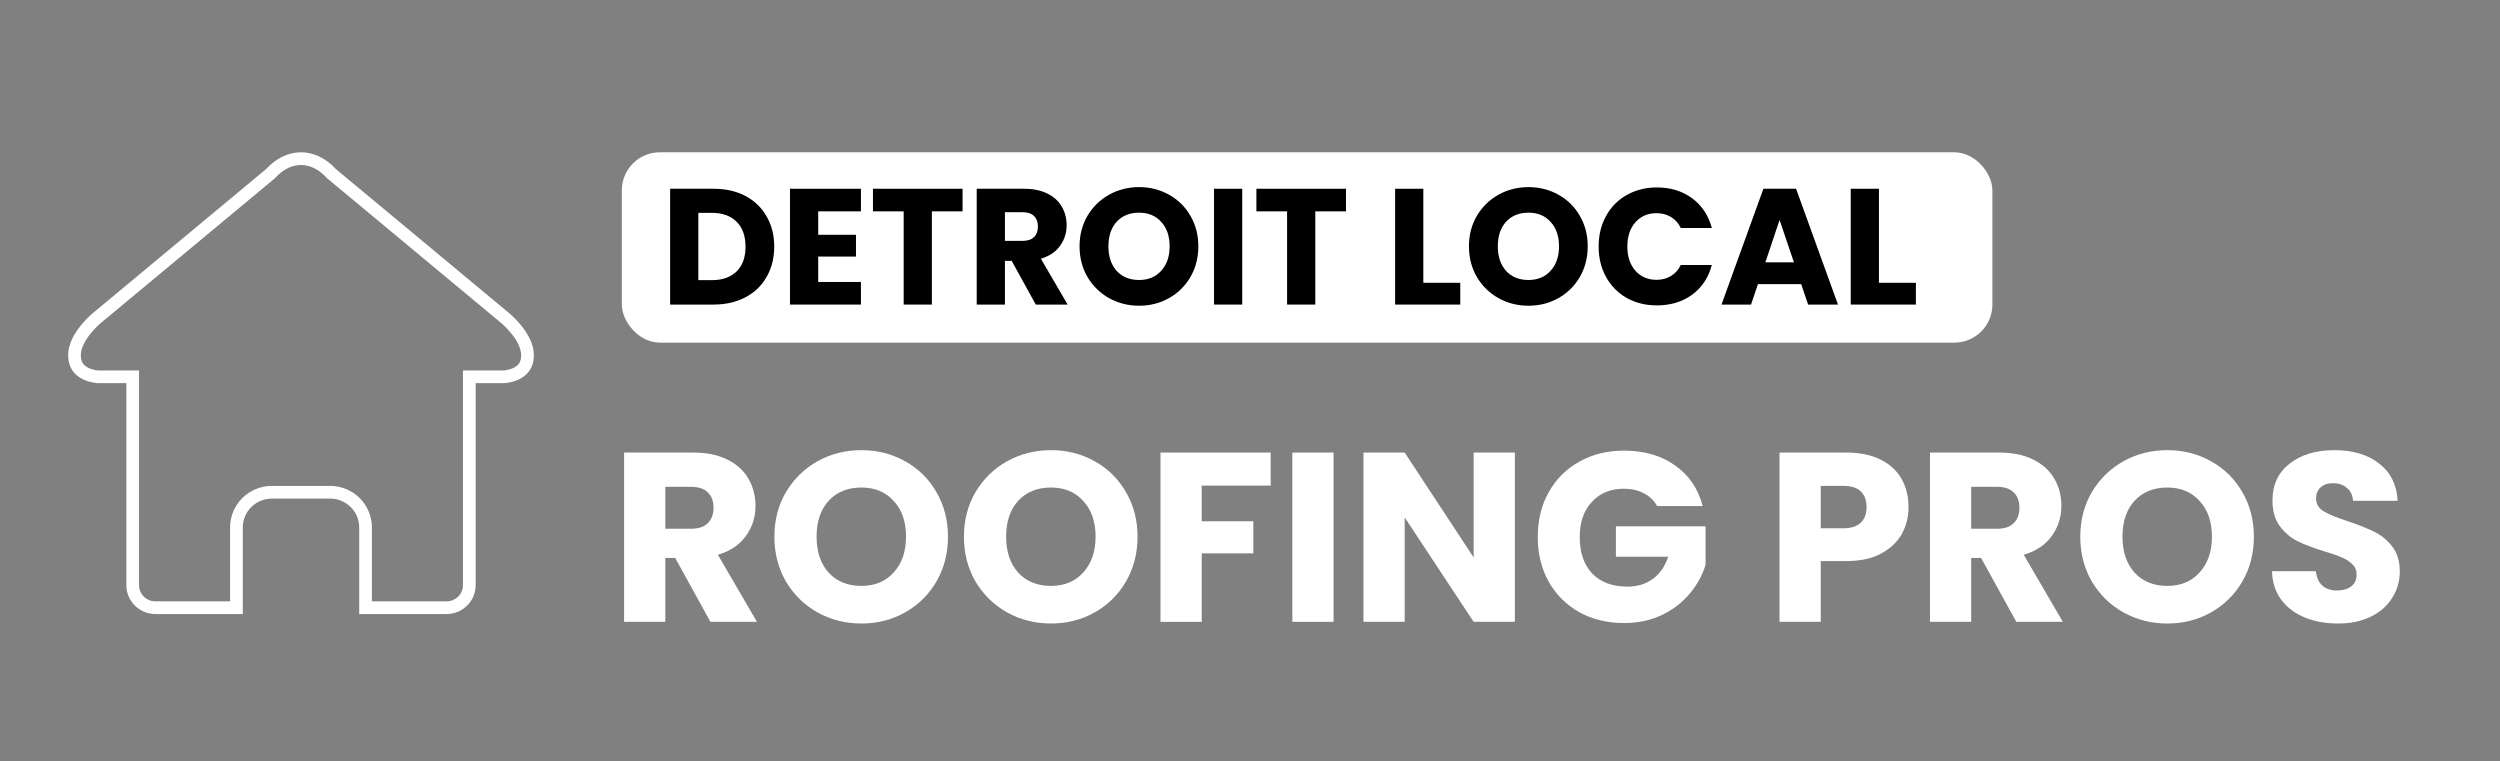 <svg width="197" height="60" viewBox="0 0 197 60" fill="none" xmlns="http://www.w3.org/2000/svg">
<rect x="0" y="0" width="197" height="60" fill="#808080" stroke="none"/>
<g clip-path="url(#clip0_1_2)">
<rect x="49" y="12" width="108" height="15" rx="3" fill="white"/>
<path d="M184.239 49.133C183.264 49.133 182.39 48.975 181.617 48.658C180.845 48.341 180.224 47.873 179.755 47.252C179.299 46.631 179.059 45.884 179.033 45.01H182.491C182.542 45.504 182.713 45.884 183.004 46.15C183.296 46.403 183.676 46.53 184.144 46.53C184.626 46.53 185.006 46.422 185.284 46.207C185.563 45.979 185.702 45.669 185.702 45.276C185.702 44.947 185.588 44.674 185.36 44.459C185.145 44.244 184.873 44.066 184.543 43.927C184.227 43.788 183.771 43.629 183.175 43.452C182.314 43.186 181.611 42.92 181.066 42.654C180.522 42.388 180.053 41.995 179.66 41.476C179.268 40.957 179.071 40.279 179.071 39.443C179.071 38.202 179.521 37.233 180.42 36.536C181.32 35.827 182.491 35.472 183.935 35.472C185.405 35.472 186.589 35.827 187.488 36.536C188.388 37.233 188.869 38.208 188.932 39.462H185.417C185.392 39.031 185.234 38.696 184.942 38.455C184.651 38.202 184.277 38.075 183.821 38.075C183.429 38.075 183.112 38.183 182.871 38.398C182.631 38.601 182.51 38.898 182.51 39.291C182.51 39.722 182.713 40.057 183.118 40.298C183.524 40.539 184.157 40.798 185.018 41.077C185.88 41.368 186.576 41.647 187.108 41.913C187.653 42.179 188.122 42.565 188.514 43.072C188.907 43.579 189.103 44.231 189.103 45.029C189.103 45.789 188.907 46.479 188.514 47.1C188.134 47.721 187.577 48.215 186.842 48.582C186.108 48.949 185.24 49.133 184.239 49.133Z" fill="white"/>
<path d="M170.785 49.133C169.531 49.133 168.378 48.842 167.327 48.259C166.288 47.676 165.458 46.866 164.838 45.827C164.23 44.776 163.926 43.598 163.926 42.293C163.926 40.988 164.23 39.817 164.838 38.778C165.458 37.739 166.288 36.929 167.327 36.346C168.378 35.763 169.531 35.472 170.785 35.472C172.039 35.472 173.185 35.763 174.224 36.346C175.275 36.929 176.098 37.739 176.694 38.778C177.302 39.817 177.606 40.988 177.606 42.293C177.606 43.598 177.302 44.776 176.694 45.827C176.086 46.866 175.262 47.676 174.224 48.259C173.185 48.842 172.039 49.133 170.785 49.133ZM170.785 46.169C171.849 46.169 172.697 45.814 173.331 45.105C173.977 44.396 174.3 43.458 174.3 42.293C174.3 41.115 173.977 40.178 173.331 39.481C172.697 38.772 171.849 38.417 170.785 38.417C169.708 38.417 168.847 38.765 168.201 39.462C167.567 40.159 167.251 41.102 167.251 42.293C167.251 43.471 167.567 44.415 168.201 45.124C168.847 45.821 169.708 46.169 170.785 46.169Z" fill="white"/>
<path d="M158.884 49L156.11 43.965H155.331V49H152.082V35.662H157.535C158.587 35.662 159.48 35.846 160.214 36.213C160.962 36.58 161.519 37.087 161.886 37.733C162.254 38.366 162.437 39.076 162.437 39.861C162.437 40.748 162.184 41.539 161.677 42.236C161.183 42.933 160.449 43.427 159.473 43.718L162.551 49H158.884ZM155.331 41.666H157.345C157.941 41.666 158.384 41.52 158.675 41.229C158.979 40.938 159.131 40.526 159.131 39.994C159.131 39.487 158.979 39.088 158.675 38.797C158.384 38.506 157.941 38.36 157.345 38.36H155.331V41.666Z" fill="white"/>
<path d="M150.391 39.956C150.391 40.729 150.214 41.438 149.859 42.084C149.504 42.717 148.96 43.23 148.225 43.623C147.49 44.016 146.578 44.212 145.489 44.212H143.475V49H140.226V35.662H145.489C146.553 35.662 147.452 35.846 148.187 36.213C148.922 36.58 149.473 37.087 149.84 37.733C150.207 38.379 150.391 39.12 150.391 39.956ZM145.242 41.628C145.863 41.628 146.325 41.482 146.629 41.191C146.933 40.9 147.085 40.488 147.085 39.956C147.085 39.424 146.933 39.012 146.629 38.721C146.325 38.43 145.863 38.284 145.242 38.284H143.475V41.628H145.242Z" fill="white"/>
<path d="M130.581 39.88C130.34 39.437 129.992 39.101 129.536 38.873C129.092 38.632 128.567 38.512 127.959 38.512C126.907 38.512 126.065 38.86 125.432 39.557C124.798 40.241 124.482 41.159 124.482 42.312C124.482 43.541 124.811 44.503 125.47 45.2C126.141 45.884 127.059 46.226 128.225 46.226C129.023 46.226 129.694 46.023 130.239 45.618C130.796 45.213 131.201 44.63 131.455 43.87H127.332V41.476H134.4V44.497C134.159 45.308 133.747 46.061 133.165 46.758C132.595 47.455 131.866 48.018 130.98 48.449C130.093 48.88 129.092 49.095 127.978 49.095C126.66 49.095 125.482 48.81 124.444 48.24C123.418 47.657 122.613 46.853 122.031 45.827C121.461 44.801 121.176 43.629 121.176 42.312C121.176 40.995 121.461 39.823 122.031 38.797C122.613 37.758 123.418 36.954 124.444 36.384C125.47 35.801 126.641 35.51 127.959 35.51C129.555 35.51 130.897 35.896 131.987 36.669C133.089 37.442 133.817 38.512 134.172 39.88H130.581Z" fill="white"/>
<path d="M119.372 49H116.123L110.689 40.773V49H107.44V35.662H110.689L116.123 43.927V35.662H119.372V49Z" fill="white"/>
<path d="M105.085 35.662V49H101.836V35.662H105.085Z" fill="white"/>
<path d="M100.129 35.662V38.265H94.695V41.077H98.761V43.604H94.695V49H91.446V35.662H100.129Z" fill="white"/>
<path d="M82.817 49.133C81.563 49.133 80.41 48.842 79.359 48.259C78.32 47.676 77.491 46.866 76.87 45.827C76.262 44.776 75.958 43.598 75.958 42.293C75.958 40.988 76.262 39.817 76.87 38.778C77.491 37.739 78.32 36.929 79.359 36.346C80.41 35.763 81.563 35.472 82.817 35.472C84.071 35.472 85.217 35.763 86.256 36.346C87.307 36.929 88.131 37.739 88.726 38.778C89.334 39.817 89.638 40.988 89.638 42.293C89.638 43.598 89.334 44.776 88.726 45.827C88.118 46.866 87.295 47.676 86.256 48.259C85.217 48.842 84.071 49.133 82.817 49.133ZM82.817 46.169C83.881 46.169 84.73 45.814 85.363 45.105C86.009 44.396 86.332 43.458 86.332 42.293C86.332 41.115 86.009 40.178 85.363 39.481C84.73 38.772 83.881 38.417 82.817 38.417C81.74 38.417 80.879 38.765 80.233 39.462C79.6 40.159 79.283 41.102 79.283 42.293C79.283 43.471 79.6 44.415 80.233 45.124C80.879 45.821 81.74 46.169 82.817 46.169Z" fill="white"/>
<path d="M67.88 49.133C66.626 49.133 65.474 48.842 64.422 48.259C63.384 47.676 62.554 46.866 61.934 45.827C61.325 44.776 61.022 43.598 61.022 42.293C61.022 40.988 61.325 39.817 61.934 38.778C62.554 37.739 63.384 36.929 64.422 36.346C65.474 35.763 66.626 35.472 67.88 35.472C69.135 35.472 70.281 35.763 71.32 36.346C72.371 36.929 73.194 37.739 73.79 38.778C74.397 39.817 74.701 40.988 74.701 42.293C74.701 43.598 74.397 44.776 73.79 45.827C73.181 46.866 72.358 47.676 71.32 48.259C70.281 48.842 69.135 49.133 67.88 49.133ZM67.88 46.169C68.945 46.169 69.793 45.814 70.427 45.105C71.073 44.396 71.395 43.458 71.395 42.293C71.395 41.115 71.073 40.178 70.427 39.481C69.793 38.772 68.945 38.417 67.88 38.417C66.804 38.417 65.942 38.765 65.296 39.462C64.663 40.159 64.347 41.102 64.347 42.293C64.347 43.471 64.663 44.415 65.296 45.124C65.942 45.821 66.804 46.169 67.88 46.169Z" fill="white"/>
<path d="M55.98 49L53.206 43.965H52.427V49H49.178V35.662H54.631C55.682 35.662 56.575 35.846 57.31 36.213C58.057 36.58 58.615 37.087 58.982 37.733C59.349 38.366 59.533 39.076 59.533 39.861C59.533 40.748 59.28 41.539 58.773 42.236C58.279 42.933 57.544 43.427 56.569 43.718L59.647 49H55.98ZM52.427 41.666H54.441C55.036 41.666 55.48 41.52 55.771 41.229C56.075 40.938 56.227 40.526 56.227 39.994C56.227 39.487 56.075 39.088 55.771 38.797C55.48 38.506 55.036 38.36 54.441 38.36H52.427V41.666Z" fill="white"/>
<path d="M148.06 22.284H150.972V24H145.837V14.874H148.06V22.284Z" fill="black"/>
<path d="M141.933 22.388H138.527L137.981 24H135.654L138.956 14.874H141.53L144.832 24H142.479L141.933 22.388ZM141.361 20.672L140.23 17.331L139.112 20.672H141.361Z" fill="black"/>
<path d="M125.973 19.424C125.973 18.523 126.168 17.721 126.558 17.019C126.948 16.308 127.49 15.758 128.183 15.368C128.885 14.969 129.678 14.77 130.562 14.77C131.645 14.77 132.573 15.056 133.344 15.628C134.115 16.2 134.631 16.98 134.891 17.968H132.447C132.265 17.587 132.005 17.296 131.667 17.097C131.338 16.898 130.961 16.798 130.536 16.798C129.851 16.798 129.297 17.036 128.872 17.513C128.447 17.99 128.235 18.627 128.235 19.424C128.235 20.221 128.447 20.858 128.872 21.335C129.297 21.812 129.851 22.05 130.536 22.05C130.961 22.05 131.338 21.95 131.667 21.751C132.005 21.552 132.265 21.261 132.447 20.88H134.891C134.631 21.868 134.115 22.648 133.344 23.22C132.573 23.783 131.645 24.065 130.562 24.065C129.678 24.065 128.885 23.87 128.183 23.48C127.49 23.081 126.948 22.531 126.558 21.829C126.168 21.127 125.973 20.325 125.973 19.424Z" fill="black"/>
<path d="M120.446 24.091C119.588 24.091 118.8 23.892 118.08 23.493C117.37 23.094 116.802 22.54 116.377 21.829C115.961 21.11 115.753 20.304 115.753 19.411C115.753 18.518 115.961 17.717 116.377 17.006C116.802 16.295 117.37 15.741 118.08 15.342C118.8 14.943 119.588 14.744 120.446 14.744C121.304 14.744 122.089 14.943 122.799 15.342C123.519 15.741 124.082 16.295 124.489 17.006C124.905 17.717 125.113 18.518 125.113 19.411C125.113 20.304 124.905 21.11 124.489 21.829C124.073 22.54 123.51 23.094 122.799 23.493C122.089 23.892 121.304 24.091 120.446 24.091ZM120.446 22.063C121.174 22.063 121.755 21.82 122.188 21.335C122.63 20.85 122.851 20.208 122.851 19.411C122.851 18.605 122.63 17.964 122.188 17.487C121.755 17.002 121.174 16.759 120.446 16.759C119.71 16.759 119.12 16.997 118.678 17.474C118.245 17.951 118.028 18.596 118.028 19.411C118.028 20.217 118.245 20.863 118.678 21.348C119.12 21.825 119.71 22.063 120.446 22.063Z" fill="black"/>
<path d="M112.158 22.284H115.07V24H109.935V14.874H112.158V22.284Z" fill="black"/>
<path d="M106.064 14.874V16.655H103.646V24H101.423V16.655H99.005V14.874H106.064Z" fill="black"/>
<path d="M97.888 14.874V24H95.665V14.874H97.888Z" fill="black"/>
<path d="M89.762 24.091C88.904 24.091 88.115 23.892 87.396 23.493C86.685 23.094 86.117 22.54 85.693 21.829C85.277 21.11 85.069 20.304 85.069 19.411C85.069 18.518 85.277 17.717 85.693 17.006C86.117 16.295 86.685 15.741 87.396 15.342C88.115 14.943 88.904 14.744 89.762 14.744C90.62 14.744 91.404 14.943 92.115 15.342C92.834 15.741 93.397 16.295 93.805 17.006C94.221 17.717 94.429 18.518 94.429 19.411C94.429 20.304 94.221 21.11 93.805 21.829C93.389 22.54 92.825 23.094 92.115 23.493C91.404 23.892 90.62 24.091 89.762 24.091ZM89.762 22.063C90.49 22.063 91.07 21.82 91.504 21.335C91.946 20.85 92.167 20.208 92.167 19.411C92.167 18.605 91.946 17.964 91.504 17.487C91.07 17.002 90.49 16.759 89.762 16.759C89.025 16.759 88.436 16.997 87.994 17.474C87.56 17.951 87.344 18.596 87.344 19.411C87.344 20.217 87.56 20.863 87.994 21.348C88.436 21.825 89.025 22.063 89.762 22.063Z" fill="black"/>
<path d="M81.619 24L79.721 20.555H79.188V24H76.965V14.874H80.696C81.415 14.874 82.026 15 82.529 15.251C83.04 15.502 83.422 15.849 83.673 16.291C83.924 16.724 84.05 17.21 84.05 17.747C84.05 18.354 83.877 18.895 83.53 19.372C83.192 19.849 82.689 20.187 82.022 20.386L84.128 24H81.619ZM79.188 18.982H80.566C80.974 18.982 81.277 18.882 81.476 18.683C81.684 18.484 81.788 18.202 81.788 17.838C81.788 17.491 81.684 17.218 81.476 17.019C81.277 16.82 80.974 16.72 80.566 16.72H79.188V18.982Z" fill="black"/>
<path d="M75.85 14.874V16.655H73.431V24H71.209V16.655H68.79V14.874H75.85Z" fill="black"/>
<path d="M64.474 16.655V18.501H67.451V20.217H64.474V22.219H67.841V24H62.251V14.874H67.841V16.655H64.474Z" fill="black"/>
<path d="M56.225 14.874C57.187 14.874 58.028 15.065 58.747 15.446C59.466 15.827 60.021 16.365 60.411 17.058C60.81 17.743 61.009 18.536 61.009 19.437C61.009 20.33 60.81 21.123 60.411 21.816C60.021 22.509 59.462 23.047 58.734 23.428C58.015 23.809 57.178 24 56.225 24H52.806V14.874H56.225ZM56.082 22.076C56.923 22.076 57.577 21.846 58.045 21.387C58.513 20.928 58.747 20.278 58.747 19.437C58.747 18.596 58.513 17.942 58.045 17.474C57.577 17.006 56.923 16.772 56.082 16.772H55.029V22.076H56.082Z" fill="black"/>
<path d="M21.287 13.708L21.312 13.687L21.334 13.663C22.073 12.866 22.912 12.5 23.718 12.5C24.525 12.5 25.364 12.866 26.102 13.663L26.124 13.687L26.149 13.708L39.751 25.017L39.751 25.017L39.759 25.023L39.759 25.023L39.759 25.023L39.759 25.023L39.759 25.023L39.761 25.025L39.775 25.036C39.787 25.046 39.806 25.062 39.831 25.083C39.88 25.125 39.952 25.189 40.04 25.272C40.215 25.437 40.448 25.674 40.681 25.962C41.159 26.554 41.569 27.28 41.569 27.99C41.569 28.428 41.45 28.731 41.294 28.947C41.133 29.169 40.912 29.33 40.67 29.445C40.428 29.561 40.179 29.624 39.986 29.658C39.891 29.675 39.813 29.684 39.761 29.688C39.734 29.691 39.715 29.692 39.703 29.692L39.694 29.693H37.481H36.981V30.193V46.112C36.981 47.087 36.181 47.886 35.187 47.886H28.806V41.563C28.806 40.028 27.55 38.789 26.012 38.789H21.424C19.886 38.789 18.631 40.028 18.631 41.563V47.886H12.249C11.255 47.886 10.456 47.087 10.456 46.112V30.193V29.693H9.956H7.743L7.734 29.692C7.722 29.692 7.702 29.691 7.676 29.688C7.623 29.684 7.545 29.675 7.45 29.658C7.258 29.624 7.009 29.561 6.766 29.445C6.524 29.33 6.303 29.169 6.143 28.947C5.987 28.731 5.868 28.428 5.868 27.99C5.868 27.28 6.278 26.554 6.756 25.962C6.988 25.674 7.222 25.437 7.397 25.272C7.484 25.189 7.557 25.125 7.606 25.083C7.631 25.062 7.65 25.046 7.662 25.036L7.675 25.025L7.677 25.023L7.677 25.023L7.686 25.017L21.287 13.708Z" stroke="white"/>
</g>
<defs>
<clipPath id="clip0_1_2">
<rect width="197" height="60" fill="white"/>
</clipPath>
</defs>
</svg>
